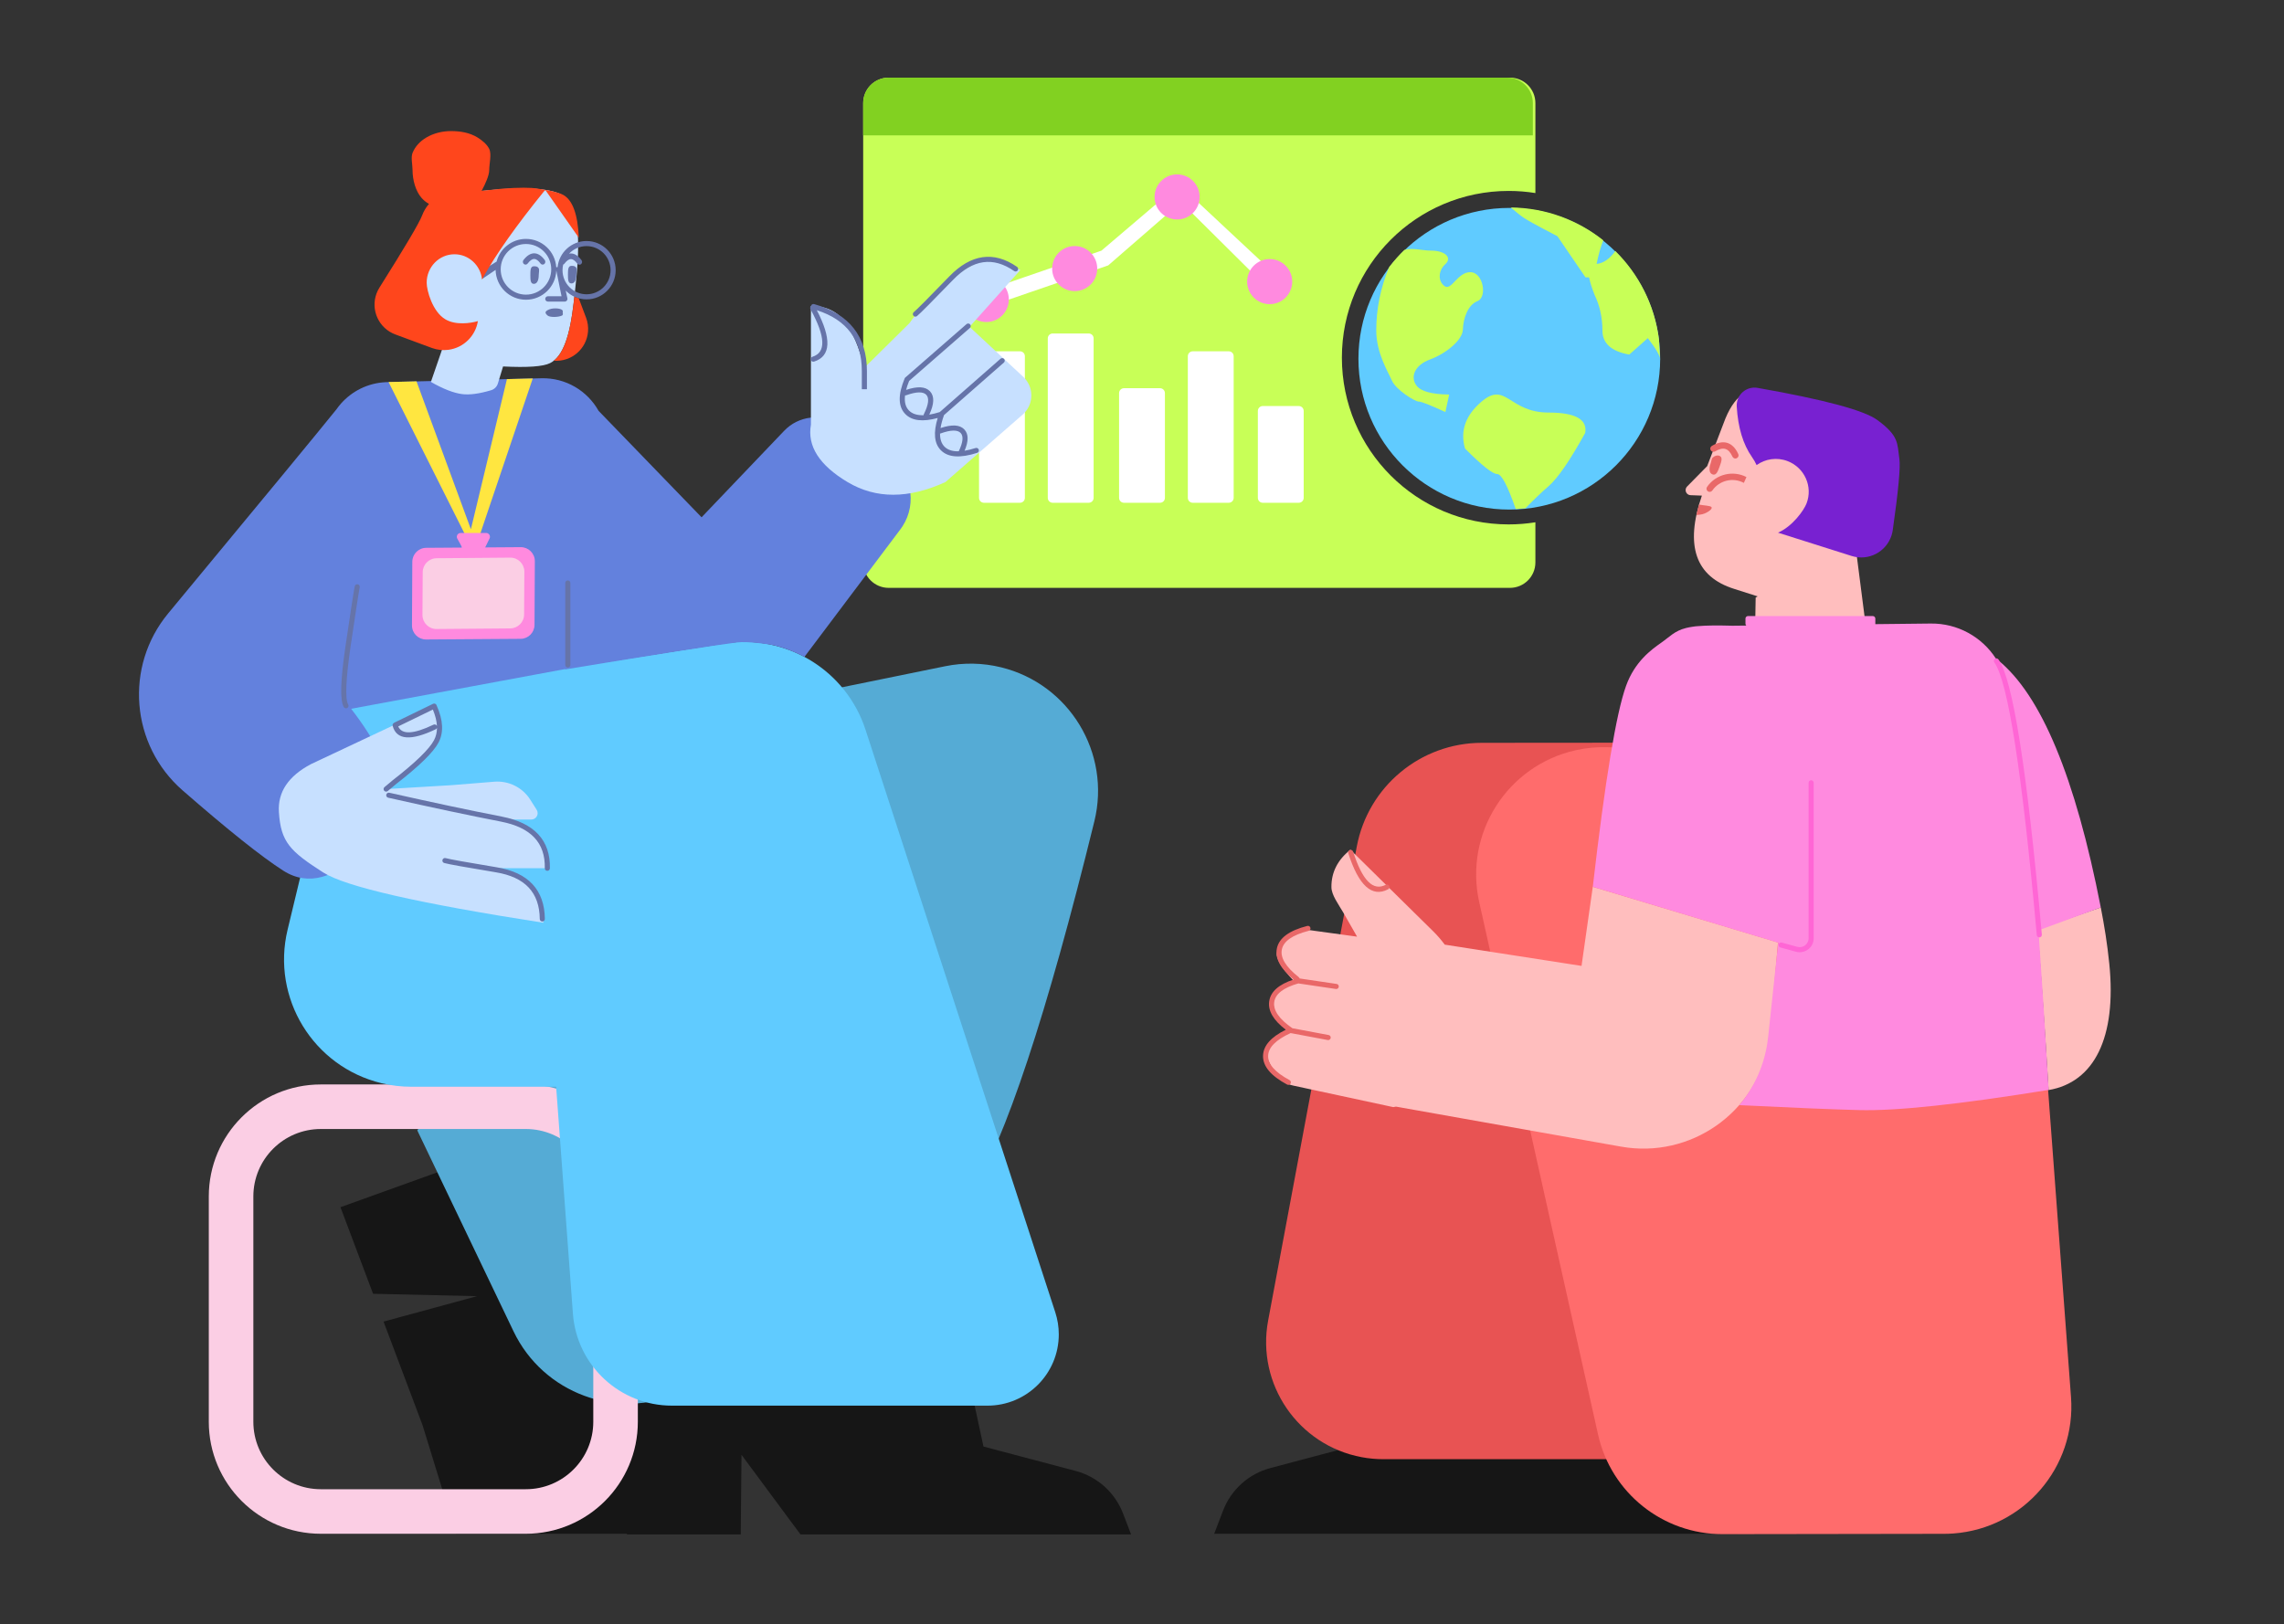 <?xml version="1.0" encoding="UTF-8"?>
<svg width="1794px" height="1276px" viewBox="0 0 1794 1276" version="1.1" xmlns="http://www.w3.org/2000/svg" xmlns:xlink="http://www.w3.org/1999/xlink">
    <rect x="0" y="0" width="1794" height="1276" fill="#333333" stroke="none"/>
    <!-- Generator: Sketch 56.1 (81669) - https://sketch.com -->
    <title>Eco Education</title>
    <desc>Created with Sketch.</desc>
    <g id="Eco-Education" stroke="none" stroke-width="1" fill="none" fill-rule="evenodd">
        <path d="M492.418,1144.255 L492.418,1034 L750.418,1034.22 L772.477,1136.475 L844.84,1155.619 C861.927,1160.139 875.8,1172.595 882.128,1189.098 L888.418,1205.5 L766.902,1205.5 L628.738,1205.5 L582.418,1142.961 L581.824,1205.5 L492.418,1205.5 L492.418,1205 L358.123,1205 L331.854,1119.537 L301.266,1038.313 L374.691,1018.33 L293.034,1016.454 L267.418,948.432 L346.417,920 L416.17,1002.812 L492.418,1144.255 Z M1344.087,1027 L1364.709,1205 L1271.915,1205 L1220.541,1205 L1079.827,1205 L953.709,1205 L960.641,1186.869 C966.954,1170.355 980.821,1157.883 997.909,1153.35 L1074.042,1133.15 L1079.3,1027 L1344.087,1027 Z" id="Combined-Shape" fill="#161616"></path>
        <path d="M742.481,523.408 L559.091,560.82 L327.767,888.087 L403.349,1045.948 C426.712,1094.742 484.643,1116.11 534.094,1094.173 C655.9,1040.139 731.736,989.003 761.604,940.764 C789.703,895.383 822.364,796.871 859.586,645.229 C872.752,591.592 839.944,537.439 786.308,524.273 C771.943,520.747 756.974,520.452 742.481,523.408 Z" id="Mask-Copy" fill="#55ABD5"></path>
        <path d="M252,852 L413,852 C461.601,852 501,891.399 501,940 L501,1117 C501,1165.601 461.601,1205 413,1205 L252,1205 C203.399,1205 164,1165.601 164,1117 L164,940 C164,891.399 203.399,852 252,852 Z M252,887 C222.729,887 199,910.729 199,940 L199,1117 C199,1146.271 222.729,1170 252,1170 L413,1170 C442.271,1170 466,1146.271 466,1117 L466,940 C466,910.729 442.271,887 413,887 L252,887 Z" id="Rectangle" fill="#FBCEE4" fill-rule="nonzero"></path>
        <circle id="Mask" fill="#60CBFF" cx="1185.5" cy="281.852" r="118.5"></circle>
        <path d="M268.72,552.524 L225.9,730.403 C212.974,784.097 246.024,838.104 299.718,851.03 C307.383,852.875 315.239,853.807 323.123,853.807 L436.821,853.807 L450.003,1032.093 C453.014,1072.828 486.943,1104.341 527.79,1104.341 L775.636,1104.341 C806.564,1104.341 831.636,1079.269 831.636,1048.341 C831.636,1042.453 830.708,1036.601 828.884,1031.001 L679.846,573.34 C664.645,526.661 617.809,497.919 569.307,505.506 L268.72,552.524 Z" id="Mask-Copy-2" fill="#60CBFF"></path>
        <path d="M1206,151.674 C1199.163,150.573 1192.148,150 1185,150 C1112.651,150 1054,208.651 1054,281 C1054,353.349 1112.651,412 1185,412 C1192.148,412 1199.163,411.427 1206,410.326 L1206,441.85 C1206,452.896 1197.046,461.85 1186,461.85 L698,461.85 C686.954,461.85 678,452.896 678,441.85 L678,81 C678,69.954 686.954,61 698,61 L1186,61 C1197.046,61 1206,69.954 1206,81 L1206,151.674 Z M1091.121,209.831 C1094.767,205.037 1098.77,200.529 1103.091,196.347 C1109.591,194.427 1117.071,196.895 1123.941,196.895 C1135.261,196.895 1140.786,202.514 1135.294,207.472 C1129.801,212.431 1129.172,220.705 1134.599,224.752 C1140.025,228.798 1144.731,213.825 1154.863,213.825 C1164.995,213.825 1168.414,233.394 1160.53,236.55 C1152.646,239.706 1149.293,250.584 1149.022,258.992 C1148.751,267.399 1135.294,278.03 1123.233,282.418 C1111.172,286.807 1107.497,296.153 1112.62,302.945 C1116.036,307.474 1124.589,309.814 1138.28,309.967 L1135.294,323.719 C1123.46,318.246 1116.499,315.51 1114.41,315.51 C1111.277,315.51 1096.478,306.186 1093.385,299.17 C1090.292,292.154 1081,277.351 1081,259.667 C1081,242.788 1084.285,226.321 1091.121,209.831 Z M1186.652,163.005 C1214.123,163.267 1239.36,172.877 1259.333,188.807 C1257.395,193.533 1255.64,199.718 1254.067,207.362 C1259.431,206.819 1264.337,203.434 1268.787,197.206 C1287.173,215.374 1299.645,239.513 1303.057,266.477 C1303.638,277.673 1303.951,283.06 1303.995,282.637 C1303.996,282.519 1303.997,282.401 1303.997,282.283 C1303.895,279.49 1300.666,273.943 1294.31,265.641 L1279.732,278.567 C1265.678,276.072 1258.651,269.772 1258.651,259.667 C1258.651,249.563 1256.607,240.249 1252.519,231.726 C1250.312,226.157 1248.863,221.545 1248.174,217.892 L1245.345,217.892 C1245.345,217.892 1223.299,185.571 1223.299,185.571 C1223.299,185.571 1202.859,175.063 1197.319,171.404 C1194.622,169.622 1191.067,166.823 1186.652,163.005 Z M1198.15,399.333 C1195.638,399.599 1193.103,399.787 1190.547,399.894 C1184.19,381.6 1179.364,372.453 1176.069,372.453 C1172.461,372.453 1164.014,365.769 1150.726,352.4 C1146.729,338.541 1151.093,326.219 1163.817,315.435 C1182.903,299.258 1185.028,324.126 1216.408,324.126 C1237.328,324.126 1246.905,329.441 1245.138,340.072 C1233.23,361.659 1223.653,375.604 1216.408,381.905 C1210.779,386.801 1204.693,392.61 1198.15,399.333 Z" id="Combined-Shape" fill="#C8FF57"></path>
        <path d="M678,81.002 C678,69.955 686.964,61 697.997,61 L1184.003,61 C1195.047,61 1204,69.958 1204,81.002 L1204,106.34 L678,106.34 L678,81.002 Z" id="Top-bar-Copy" fill="#82D121"></path>
        <path d="M865.31,158.782 L794.069,229.516 L789,217.814 L866.889,145 L927.879,196.928 L1024,230.01 L1019.868,242 L922.545,208.505 L865.31,158.782 Z M769,322.847 C769,320.722 770.712,319 772.853,319 L801.147,319 C803.275,319 805,320.73 805,322.847 L805,391.153 C805,393.278 803.288,395 801.147,395 L772.853,395 C770.725,395 769,393.27 769,391.153 L769,322.847 Z M824,279.841 C824,277.72 825.712,276 827.853,276 L856.147,276 C858.275,276 860,277.728 860,279.841 L860,391.159 C860,393.28 858.288,395 856.147,395 L827.853,395 C825.725,395 824,393.272 824,391.159 L824,279.841 Z M878,308.838 C878,306.719 879.712,305 881.853,305 L910.147,305 C912.275,305 914,306.718 914,308.838 L914,391.162 C914,393.281 912.288,395 910.147,395 L881.853,395 C879.725,395 878,393.282 878,391.162 L878,308.838 Z M934,265.837 C934,263.718 935.712,262 937.853,262 L966.147,262 C968.275,262 970,263.73 970,265.837 L970,391.163 C970,393.282 968.288,395 966.147,395 L937.853,395 C935.725,395 934,393.27 934,391.163 L934,265.837 Z M988,279.841 C988,277.72 989.712,276 991.853,276 L1020.147,276 C1022.275,276 1024,277.728 1024,279.841 L1024,391.159 C1024,393.28 1022.288,395 1020.147,395 L991.853,395 C989.725,395 988,393.272 988,391.159 L988,279.841 Z" id="Combined-Shape" fill="#FFFFFF" transform="translate(896.5, 270) scale(-1, 1) translate(-896.5, -270) "></path>
        <path d="M774.702,253.004 C764.925,253.004 757,245.071 757,235.286 C757,225.5 764.925,217.568 774.702,217.568 C784.478,217.568 792.404,225.5 792.404,235.286 C792.404,245.071 784.478,253.004 774.702,253.004 Z M844.125,228.723 C834.349,228.723 826.424,220.79 826.424,211.005 C826.424,201.22 834.349,193.287 844.125,193.287 C853.902,193.287 861.827,201.22 861.827,211.005 C861.827,220.79 853.902,228.723 844.125,228.723 Z M924.569,172.436 C914.792,172.436 906.867,164.503 906.867,154.718 C906.867,144.933 914.792,137 924.569,137 C934.345,137 942.27,144.933 942.27,154.718 C942.27,164.503 934.345,172.436 924.569,172.436 Z M997.298,238.967 C987.522,238.967 979.596,231.034 979.596,221.249 C979.596,211.464 987.522,203.531 997.298,203.531 C1007.075,203.531 1015,211.464 1015,221.249 C1015,231.034 1007.075,238.967 997.298,238.967 Z" id="Oval" fill="#FF8ADF"></path>
        <path d="M275.824,556.848 C295.703,582.686 305.697,603.736 305.806,619.996 C305.996,648.263 263.12,710.083 222.488,684.029 C205.429,673.091 179.077,652.074 143.434,620.979 C102.568,585.327 97.568,523.599 132.162,481.834 C207.821,390.494 251.872,337.06 264.315,321.532 C265.354,320.049 266.473,318.625 267.664,317.265 C268.021,316.779 268.084,316.645 267.854,316.862 C267.791,316.922 267.757,317.024 267.751,317.166 C276.359,307.39 288.756,300.966 302.793,300.268 C303.204,300.247 303.616,300.232 304.027,300.222 L425.253,297.185 C444.445,296.705 461.381,307.103 470.154,322.762 L551.059,406.408 L615.948,338.438 C627.255,326.594 645.397,324.492 659.113,333.436 L697.163,358.25 C715.668,370.317 720.886,395.1 708.819,413.605 C708.331,414.353 707.818,415.085 707.281,415.8 L631.834,516.105 C627.842,513.949 623.569,512.031 619.016,510.353 C612.186,507.836 607.342,506.868 606.9,506.763 C605.871,506.517 587.78,503.583 578.663,504.743 C560.082,507.106 515.194,514.156 444,525.893 L443.758,525.664 L275.824,556.848 Z" id="Combined-Shape" fill="#6381DD"></path>
        <polygon id="Path-209" fill="#FFE640" transform="translate(356.268, 362.231) rotate(5) translate(-356.268, -362.231) " points="299.97 304.828 378.469 432.293 412.565 292.168 392.416 294.433 374.485 414.433 321.798 302.384"></polygon>
        <path d="M395.142,287.908 L391.082,301.254 C390.301,303.823 388.283,305.829 385.709,306.594 C376.373,309.371 368.785,310.38 362.944,309.621 C356.261,308.753 348.098,305.566 338.456,300.061 L351.313,262.741 C341.784,252.649 335.757,244.525 333.231,238.369 C328.427,226.663 339.311,207.763 338.187,199.953 C335.563,181.711 340.002,166.254 351.505,153.58 C405.29,145.319 436.637,146.23 445.546,156.315 C458.91,171.441 453.359,213.682 450.532,238.369 C447.706,263.055 442.511,280.004 432.055,285.281 C426.679,287.993 414.375,288.869 395.142,287.908 Z M761.536,256.786 L803.708,296.041 C804.212,296.51 804.691,297.004 805.143,297.523 C812.41,305.842 811.557,318.476 803.239,325.743 L742.562,378.746 C713.541,392.008 687.931,392.008 665.73,378.746 C643.529,365.484 633.936,350.447 636.951,333.633 L636.951,240.378 C648.113,240.28 656.837,244.197 663.122,252.129 C669.407,260.062 674.68,272.318 678.942,288.898 L714.426,253.808 C719.833,245.751 730.567,234.225 746.628,219.229 C760.356,209.42 770.307,204.119 776.48,203.326 C782.654,202.534 790.965,205.491 801.414,212.197 L761.536,256.786 Z M253.87,685.449 C227.764,668.736 220.564,661.542 219.066,637.985 C218.067,622.28 226.487,609.718 244.327,600.298 L341.015,554.778 C345.82,565.321 345.787,575.247 340.915,584.557 C336.042,593.867 323.5,605.658 303.288,619.93 L353.367,616.944 C354.076,616.902 354.784,616.852 355.491,616.795 L388.212,614.144 C399.532,613.227 410.428,618.66 416.507,628.253 L421.528,636.177 C422.035,636.978 422.304,637.906 422.304,638.854 C422.304,641.615 420.066,643.854 417.304,643.854 L401.766,643.854 C413.767,649.93 421.313,654.922 424.403,658.828 C428.107,663.51 430.197,671.275 430.674,682.122 L381.504,682.122 C401.787,684.981 414.646,691.18 420.081,700.718 C425.516,710.257 427.727,718.332 426.715,724.945 C328.89,709.756 271.275,696.591 253.87,685.449 Z" id="Combined-Shape" fill="#C7E0FF"></path>
        <path d="M436.915,209.912 L437.954,209.912 C439.137,198.367 448.873,189.36 460.71,189.36 C473.345,189.36 483.587,199.624 483.587,212.282 C483.587,224.94 473.345,235.203 460.71,235.203 C454.298,235.203 448.502,232.56 444.349,228.302 C444.757,230.072 445.199,232.111 445.674,234.419 C445.941,235.716 444.951,236.931 443.627,236.931 L430.359,236.931 C429.205,236.931 428.269,235.995 428.269,234.84 C428.269,233.686 429.205,232.75 430.359,232.75 L441.063,232.75 C439.414,224.718 438.045,217.96 436.957,212.476 C436.492,225.262 426.001,235.485 413.125,235.485 C400.102,235.485 389.518,225.026 389.281,212.035 L378.676,219.214 C378.974,217.723 378.974,216.564 378.676,215.739 C378.391,214.948 378.083,214.093 377.753,213.173 L390.054,205.518 C392.735,195.263 402.048,187.696 413.125,187.696 C425.734,187.696 436.056,197.5 436.915,209.912 Z M442.346,207.883 C442.011,209.295 441.833,210.768 441.833,212.282 C441.833,222.733 450.285,231.203 460.71,231.203 C471.134,231.203 479.587,222.733 479.587,212.282 C479.587,201.831 471.134,193.36 460.71,193.36 C455.311,193.36 450.441,195.632 447.001,199.275 C450.336,198.58 453.691,200.29 456.763,204.409 C457.481,205.372 457.324,206.767 456.412,207.525 C455.501,208.284 454.18,208.118 453.462,207.155 C449.888,202.361 447.005,202.361 443.299,207.181 C443.04,207.518 442.708,207.753 442.346,207.883 Z M430.21,247.96 C427.605,245.782 427.947,244.495 431.478,243.044 C435.008,241.593 442.754,242.162 442.034,244.954 C441.782,245.931 442.788,247.291 441.253,247.987 C438.331,249.311 431.918,249.389 430.21,247.96 Z M414.426,207.08 C413.695,208.032 412.372,208.176 411.471,207.404 C410.571,206.631 410.434,205.233 411.165,204.282 C416.559,197.266 422.639,197.266 427.89,204.308 C428.608,205.271 428.451,206.666 427.539,207.424 C426.628,208.183 425.307,208.017 424.589,207.054 C421.015,202.26 418.132,202.26 414.426,207.08 Z M448.852,222.678 C446.175,222.678 446.101,219.586 446.101,215.773 C446.101,211.96 446.175,208.868 448.852,208.868 C450.408,208.868 451.793,208.901 452.68,210.524 C453.319,211.693 452.68,214.176 452.68,215.773 C452.68,219.586 451.529,222.678 448.852,222.678 Z M419.327,223.012 C416.65,223.012 416.577,219.921 416.577,216.107 C416.577,212.294 416.65,209.203 419.327,209.203 C420.883,209.203 422.268,209.235 423.155,210.858 C423.794,212.028 423.155,214.51 423.155,216.107 C423.155,219.921 422.004,223.012 419.327,223.012 Z M413.125,231.485 C424.086,231.485 432.973,222.579 432.973,211.59 C432.973,200.602 424.086,191.696 413.125,191.696 C402.165,191.696 393.277,200.602 393.277,211.59 C393.277,222.579 402.165,231.485 413.125,231.485 Z M738.134,323.745 L785.874,281.847 C786.704,281.119 787.968,281.201 788.696,282.031 C789.425,282.861 789.342,284.125 788.512,284.854 L741.498,326.115 C741.484,326.166 741.468,326.217 741.45,326.268 C740.12,329.983 739.228,333.329 738.76,336.312 C747.598,333.345 753.888,333.583 757.499,337.455 C760.879,341.08 760.802,346.672 757.646,354.119 C760.257,353.701 763.134,352.991 766.28,351.983 C767.332,351.646 768.457,352.226 768.794,353.278 C769.131,354.33 768.552,355.456 767.5,355.793 C754.151,360.068 744.548,359.463 738.891,353.605 C733.741,348.273 733.051,339.82 736.534,328.385 C724.797,331.587 716.243,330.634 711.029,325.234 C705.332,319.335 705.328,309.922 710.609,297.232 C710.781,296.818 711.075,296.493 711.433,296.281 L759.168,254.649 C760,253.923 761.263,254.009 761.989,254.842 C762.715,255.674 762.629,256.937 761.797,257.663 L714.097,299.265 C713.064,301.798 712.27,304.152 711.711,306.328 C720.575,303.344 726.881,303.575 730.499,307.455 C734.123,311.341 733.774,317.487 729.916,325.756 C732.414,325.352 735.152,324.683 738.134,323.745 Z M738.375,340.639 C738.321,345.061 739.471,348.447 741.768,350.827 C744.274,353.422 748.024,354.692 753.055,354.565 C756.507,347.37 756.85,342.624 754.573,340.183 C752.19,337.627 746.979,337.58 738.789,340.538 C738.652,340.587 738.513,340.621 738.375,340.639 Z M725.477,326.207 C725.477,325.908 725.545,325.604 725.687,325.318 C729.481,317.7 729.928,312.708 727.573,310.183 C725.19,307.627 719.979,307.58 711.789,310.538 C711.487,310.647 711.176,310.679 710.878,310.644 C710.251,315.826 711.29,319.746 713.906,322.456 C716.463,325.103 720.307,326.379 725.477,326.207 Z M641.585,243.724 C653.189,265.999 652.816,279.831 639.407,284.089 C638.354,284.423 637.229,283.84 636.895,282.788 C636.561,281.735 637.143,280.61 638.196,280.276 C648.777,276.917 648.648,264.886 636.614,242.91 C636.174,242.106 636.344,241.132 636.968,240.521 C636.98,240.451 636.995,240.38 637.015,240.31 C637.311,239.246 638.413,238.623 639.478,238.919 C666.996,246.574 680.942,264.247 680.942,291.535 L680.942,305.809 L676.942,305.809 L676.942,294.043 L680.942,294.043 L680.942,305.809 C680.942,305.809 680.942,305.809 676.942,305.809 L676.942,294.045 C676.942,294.043 676.942,294.043 680.942,294.043 L680.942,303.496 C680.942,304.6 680.046,305.496 678.942,305.496 C677.837,305.496 676.942,304.6 676.942,303.496 L676.942,291.535 C676.942,267.142 665.266,251.323 641.585,243.724 Z M798.862,209.654 C799.77,210.283 799.996,211.529 799.366,212.437 C798.737,213.345 797.491,213.571 796.583,212.942 C780.014,201.46 764.232,203.707 748.566,219.893 C732.143,236.861 722.791,246.264 720.273,248.325 C719.418,249.025 718.158,248.899 717.458,248.044 C716.759,247.19 716.884,245.93 717.739,245.23 C720.072,243.32 729.468,233.873 745.692,217.111 C762.671,199.568 780.619,197.012 798.862,209.654 Z M343.242,571.824 C343.07,572.298 342.719,572.709 342.228,572.944 C323.116,582.121 311.403,581.594 308.42,570.256 C308.219,569.49 308.489,568.712 309.052,568.228 C309.217,568.048 309.418,567.896 309.651,567.782 L340.157,552.938 C341.15,552.454 342.347,552.868 342.831,553.861 C342.893,553.989 342.94,554.12 342.973,554.252 C348.078,565.676 348.637,575.403 344.486,583.316 C340.446,591.018 329.268,601.906 310.914,616.146 L304.573,621.462 C303.727,622.172 302.466,622.061 301.756,621.215 C301.046,620.368 301.157,619.107 302.003,618.397 L308.403,613.033 C326.376,599.086 337.255,588.49 340.944,581.458 C342.453,578.581 343.224,575.372 343.242,571.824 Z M343.209,570.374 C343.012,566.467 341.948,562.167 340.001,557.462 L312.789,570.704 C315.588,577.191 324.462,577.037 340.497,569.338 C341.493,568.86 342.687,569.28 343.165,570.276 C343.181,570.308 343.196,570.341 343.209,570.374 Z M427.968,721.963 C427.98,723.067 427.095,723.972 425.99,723.984 C424.886,723.996 423.981,723.111 423.969,722.006 C423.743,701.214 412.45,689.13 389.546,685.334 C365.578,681.361 352.142,678.946 348.923,678.022 C347.862,677.717 347.248,676.609 347.553,675.548 C347.858,674.486 348.966,673.872 350.027,674.177 C353.017,675.036 366.514,677.462 390.2,681.387 C414.951,685.489 427.721,699.154 427.968,721.963 Z M431.918,682.2 C431.892,683.304 430.976,684.179 429.872,684.153 C428.768,684.127 427.893,683.211 427.919,682.107 C428.382,662.174 417.089,650.092 393.44,645.493 C368.868,640.715 339.36,634.457 304.915,626.719 C303.837,626.476 303.16,625.406 303.402,624.329 C303.644,623.251 304.714,622.574 305.792,622.816 C340.202,630.547 369.673,636.797 394.203,641.567 C419.657,646.516 432.429,660.182 431.918,682.2 Z M448,522.42 C448,523.524 447.105,524.42 446,524.42 C444.895,524.42 444,523.524 444,522.42 L444,458 C444,456.895 444.895,456 446,456 C447.105,456 448,456.895 448,458 L448,522.42 Z M273.471,553.448 C274.044,554.392 273.743,555.622 272.799,556.196 C271.855,556.769 270.625,556.468 270.052,555.524 C266.86,550.266 267.432,534.38 271.487,506.864 C275.46,479.907 277.832,464.531 278.627,460.604 C278.847,459.521 279.902,458.821 280.984,459.04 C282.067,459.259 282.767,460.315 282.548,461.397 C281.774,465.218 279.399,480.612 275.444,507.447 C271.572,533.723 271.008,549.391 273.471,553.448 Z" id="Combined-Shape" fill="#6674A9" fill-rule="nonzero"></path>
        <path d="M451.14,233.1 C451.56,233.282 451.991,233.47 452.434,233.661 L454.587,234.34 L460.35,249.662 C461.652,253.123 462.17,256.829 461.866,260.515 C460.736,274.244 448.715,284.466 434.993,283.387 C443.511,276.592 447.984,260.625 450.532,238.369 C450.725,236.689 450.93,234.928 451.14,233.1 Z M378.661,219.613 C377.447,208.447 368.198,199.765 356.968,199.765 C344.913,199.765 335.14,209.772 335.14,222.116 C335.14,228.159 339.69,244.98 349.913,250.927 C358.075,255.676 369.596,253.958 375.371,252.275 C373.531,263.776 364.352,273.204 352.215,274.827 C347.83,275.413 343.369,274.917 339.221,273.38 L310.503,262.745 C297.556,257.95 290.947,243.566 295.742,230.618 C296.344,228.995 297.112,227.438 298.035,225.973 C318.147,194.057 329.324,175.146 331.564,169.242 C332.874,165.788 334.673,162.778 336.96,160.211 C334.781,158.976 332.811,157.415 331.123,155.482 C326.413,150.086 324.033,141.343 324.033,133.565 C324.033,129.491 322.609,123.713 324.033,120.158 C326.121,114.948 330.063,110.865 334.956,107.99 C340.56,104.696 347.412,102.988 354.151,102.988 C361.714,102.988 368.843,104.199 375.054,107.99 C378.558,110.128 382.493,113.356 384.27,116.989 C386.271,121.081 384.27,128.687 384.27,133.565 C384.27,137.839 381.18,144.617 378.307,149.909 L394.899,148.187 C407.641,147.254 416.784,147.254 422.33,148.187 C424.999,148.636 427.059,148.988 428.509,149.242 L428.507,149.243 C431.492,149.65 434.572,150.34 437.749,151.311 C438.943,151.677 441.061,152.383 442.384,153.109 C449.75,157.151 453.832,168.371 454.628,186.769 L428.399,149.339 L427.316,150.303 C405.417,177.34 389.524,199.81 379.638,217.714 C379.293,218.338 378.968,218.971 378.661,219.613 Z" id="Combined-Shape" fill="#FF461C"></path>
        <path d="M1086.503,1146.409 L1288.924,1146.409 L1376.213,702.813 C1386.876,648.624 1351.591,596.05 1297.402,585.387 C1291.016,584.131 1284.523,583.501 1278.015,583.506 L1163.891,583.596 C1115.78,583.635 1074.515,617.927 1065.674,665.219 L996.07,1037.501 C986.733,1087.446 1019.651,1135.504 1069.596,1144.842 C1075.171,1145.885 1080.831,1146.409 1086.503,1146.409 Z" id="Path-177" fill="#E85353"></path>
        <path d="M362.797,430.198 C362.769,430.17 362.755,430.14 362.755,430.109 C362.755,429.615 361.578,427.318 359.225,423.218 C358.4,421.781 358.897,419.947 360.334,419.123 C360.788,418.862 361.303,418.724 361.827,418.724 L381.829,418.724 C383.486,418.724 384.829,420.068 384.829,421.724 C384.829,422.181 384.725,422.632 384.524,423.042 L381.087,430.071 L409.014,429.877 C415.089,429.834 420.048,434.725 420.091,440.8 C420.091,440.844 420.091,440.888 420.091,440.932 L419.84,490.948 C419.81,496.972 414.94,501.851 408.917,501.893 L334.676,502.409 C328.601,502.452 323.642,497.561 323.6,491.486 C323.599,491.442 323.599,491.398 323.599,491.355 L323.85,441.338 C323.881,435.314 328.75,430.435 334.774,430.393 L362.797,430.198 Z" id="Combined-Shape" fill="#FF8ADF"></path>
        <path d="M340.643,441.206 L398.218,435.692 C404.265,435.113 409.637,439.546 410.217,445.593 C410.221,445.644 410.226,445.696 410.23,445.747 L412.962,479.235 C413.452,485.23 409.035,490.506 403.048,491.08 L345.472,496.594 C339.425,497.173 334.053,492.741 333.474,486.693 C333.469,486.642 333.464,486.59 333.46,486.539 L330.728,453.051 C330.239,447.056 334.655,441.78 340.643,441.206 Z" id="Rectangle" fill="#FBCEE4" fill-rule="nonzero" transform="translate(371.845, 466.143) rotate(5) translate(-371.845, -466.143) "></path>
        <path d="M1589.435,598 L1626.705,1097.603 C1630.814,1152.679 1589.497,1200.657 1534.422,1204.765 C1531.994,1204.946 1529.561,1205.039 1527.127,1205.042 L1352.97,1205.293 C1306.08,1205.361 1265.44,1172.839 1255.227,1127.075 L1161.876,708.781 C1149.847,654.878 1183.792,601.43 1237.694,589.4 C1245.938,587.56 1254.382,586.773 1262.824,587.055 L1589.435,598 Z" id="Mask" fill="#FF6C6C"></path>
        <path d="M1356.13,409.498 C1351.809,385.919 1349.641,368.637 1349.626,357.65 C1349.599,338.148 1362.073,324.615 1387.046,317.049 C1421.61,317.49 1443.707,317.542 1453.337,317.207 C1470.134,316.622 1479.106,328.091 1480.253,351.613 L1482.716,387.38 L1493.117,407.337 C1494.138,409.296 1493.378,411.712 1491.418,412.733 C1490.535,413.193 1489.512,413.307 1488.549,413.053 L1479.921,410.775 C1481.376,452.318 1466.121,473.205 1434.155,473.438 C1427.233,473.489 1420.808,473.563 1414.881,473.662 L1416.108,475.002 L1408.966,499.911 L1323.214,479.159 L1355.168,408.447 L1356.13,409.498 Z M1085.698,628.566 L1128.06,659.519 C1114.991,693.438 1099.437,733.346 1082.969,777.782 C1050.428,761.485 1043.861,722.662 1066.294,669.096 C1072.383,654.556 1079.005,641.117 1085.698,628.566 Z M1569.928,807.188 C1573.577,804.465 1577.456,802.021 1581.538,799.889 L1662.607,757.533 C1669.879,768.112 1671.759,778.946 1668.246,790.034 C1666.376,795.936 1659.172,801.117 1653.316,806.548 C1649.886,809.728 1644.655,814.65 1637.622,821.313 L1679.18,828.037 C1679.925,828.158 1680.632,828.445 1681.25,828.878 C1690.119,835.09 1694.403,842.641 1694.1,851.533 C1693.949,855.971 1687.657,861.781 1675.223,868.965 C1683.374,877.585 1687.194,883.212 1686.683,885.848 C1685.977,889.479 1684.095,895.087 1679.493,899.311 C1677.444,901.192 1673.244,903.585 1666.894,906.49 C1675.595,917.225 1679.592,924.776 1678.886,929.143 C1678.341,932.514 1674.442,937.146 1667.188,943.041 C1662.768,946.633 1657.127,948.371 1651.452,947.889 L1571.258,941.077 C1570.614,940.748 1569.979,940.416 1569.35,940.083 L1391.072,918.451 C1336.246,911.798 1297.194,861.96 1303.846,807.133 C1304.207,804.164 1304.7,801.213 1305.325,798.289 L1320.12,729.027 L1472.01,729.727 L1462.291,791.736 L1569.928,807.188 Z" id="Combined-Shape" fill="#FFBEBE" transform="translate(1373.607, 632.508) scale(-1, 1) rotate(-17) translate(-1373.607, -632.508) "></path>
        <path d="M1334.546,396.421 C1335.806,396.628 1336.73,396.771 1337.319,396.85 C1341.705,397.444 1344.892,397.581 1344.451,399.231 C1344.074,400.637 1341.149,402.821 1337.346,403.942 C1336.385,404.225 1334.758,404.444 1332.463,404.6 C1332.952,402.507 1333.33,400.935 1333.598,399.883 C1333.866,398.831 1334.182,397.677 1334.546,396.421 Z M1369.74,379.366 C1361.238,374.837 1350.542,377.312 1344.945,385.379 C1344.158,386.513 1342.6,386.795 1341.466,386.007 C1340.332,385.22 1340.05,383.663 1340.837,382.528 C1347.824,372.459 1361.114,369.303 1371.777,374.789 C1371.344,375.627 1370.953,376.497 1370.608,377.397 C1370.373,378.008 1370.08,378.667 1369.74,379.366 Z M1015.122,807.823 L1043.602,813.17 C1044.687,813.374 1045.402,814.419 1045.198,815.505 C1044.995,816.59 1043.949,817.305 1042.864,817.101 L1014.581,811.792 C1014.286,811.81 1013.985,811.763 1013.702,811.646 C1002.047,817.003 996.298,822.967 996.073,829.401 C995.846,835.925 1001.32,842.356 1012.903,848.576 C1013.876,849.098 1014.241,850.311 1013.719,851.284 C1013.196,852.257 1011.984,852.622 1011.01,852.1 C998.23,845.237 991.783,837.663 992.076,829.262 C992.349,821.432 998.413,814.72 1009.945,809.007 C1000.293,801.635 995.843,794.22 996.898,786.71 C997.975,779.042 1004.481,773.374 1016.081,769.573 C1005.785,761.049 1001.287,752.886 1002.953,745.047 C1004.7,736.825 1012.789,731.027 1026.852,727.441 C1027.922,727.168 1029.011,727.815 1029.284,728.885 C1029.557,729.955 1028.911,731.044 1027.84,731.317 C1015.092,734.568 1008.223,739.492 1006.865,745.878 C1005.508,752.264 1009.782,759.547 1020.109,767.684 C1020.437,767.942 1020.662,768.283 1020.779,768.653 C1020.847,768.682 1020.913,768.716 1020.978,768.752 L1049.866,773.029 C1050.959,773.19 1051.713,774.207 1051.552,775.3 C1051.39,776.393 1050.373,777.147 1049.28,776.986 L1019.788,772.62 C1007.919,776.015 1001.746,780.952 1000.859,787.266 C999.961,793.656 1004.582,800.531 1015.122,807.823 Z M1347.129,354.633 C1345.94,355.335 1344.407,354.941 1343.705,353.753 C1343.002,352.564 1343.397,351.031 1344.585,350.328 C1353.631,344.983 1361.024,347.244 1365.345,356.705 C1365.918,357.961 1365.365,359.444 1364.109,360.017 C1362.853,360.591 1361.37,360.038 1360.797,358.782 C1357.716,352.038 1353.633,350.79 1347.129,354.633 Z M1062.845,669.118 C1070.192,692.141 1078.677,700.257 1088.427,695.134 C1089.405,694.62 1090.614,694.996 1091.128,695.974 C1091.642,696.952 1091.265,698.161 1090.288,698.675 C1077.491,705.399 1067.031,695.395 1059.034,670.334 C1058.698,669.282 1059.279,668.156 1060.331,667.821 C1061.384,667.485 1062.509,668.066 1062.845,669.118 Z M1345.134,372.72 C1342.281,371.682 1342.248,367.958 1343.72,363.914 C1344.336,362.221 1344.222,360.414 1345.355,359.421 C1346.926,358.044 1348.805,357.474 1350.463,358.078 C1353.316,359.116 1352.201,362.423 1350.73,366.466 C1349.258,370.51 1347.987,373.759 1345.134,372.72 Z" id="Combined-Shape" fill="#E96868"></path>
        <path d="M1437.054,424.535 L1376.385,425.14 C1362.578,425.278 1351.274,414.197 1351.136,400.391 C1351.123,399.015 1351.223,397.639 1351.435,396.28 C1356.249,365.493 1360.032,347.164 1362.786,341.293 C1368.086,329.992 1368.257,324.089 1388.332,317.086 C1400.493,312.844 1432.921,313.962 1485.615,320.438 C1493.289,321.382 1498.746,328.368 1497.802,336.042 C1497.669,337.125 1497.41,338.19 1497.029,339.213 C1491.253,354.749 1483.567,366.24 1473.972,373.687 C1472.033,375.191 1470.259,376.857 1468.65,378.684 C1463.565,372.01 1455.299,367.943 1446.272,368.575 C1432.053,369.571 1421.327,381.847 1422.315,395.994 C1422.731,401.935 1427.729,416.69 1437.054,424.535 Z" id="Combined-Shape" fill="#7821D1" transform="translate(1424.522, 369.855) scale(-1, 1) rotate(-17) translate(-1424.522, -369.855) "></path>
        <path d="M1371.651,491.477 C1371.251,491.111 1371,490.585 1371,490 L1371,486 C1371,484.895 1371.895,484 1373,484 L1471,484 C1472.105,484 1473,484.895 1473,486 L1473,490 C1473,490.123 1472.989,490.243 1472.968,490.36 L1516.584,489.879 C1537.528,489.648 1556.6,500.292 1567.579,517.207 C1568.149,517.654 1568.721,518.109 1569.295,518.572 C1603.231,545.951 1630.162,610.732 1650.088,712.915 L1601.145,730.933 C1603.726,767.191 1606.394,808.974 1609.15,856.284 C1539.104,867.645 1489.431,872.931 1460.13,872.141 C1438.286,871.553 1406.977,870.259 1366.206,868.26 C1377.191,855.098 1384.933,838.935 1387.978,820.808 C1388.309,818.837 1388.581,816.856 1388.793,814.868 L1396.723,740.631 L1251.079,696.709 C1260.764,612.826 1269.486,560.169 1277.246,538.737 C1284.129,519.726 1297.075,510.392 1304.668,505.064 C1311.837,500.034 1315.247,495.692 1324.308,493.391 C1325.911,492.984 1327.692,492.643 1329.702,492.366 C1330.996,492.145 1332.314,491.997 1333.654,491.926 C1340.221,491.35 1348.895,491.267 1360.86,491.596 L1371.651,491.477 Z" id="Combined-Shape" fill="#FF8ADF"></path>
        <path d="M1398.471,744.382 C1397.406,744.09 1396.779,742.989 1397.071,741.924 C1397.364,740.859 1398.464,740.233 1399.529,740.525 L1411.744,743.877 C1415.472,744.9 1419.324,742.708 1420.347,738.979 C1420.513,738.376 1420.597,737.753 1420.597,737.127 L1420.597,615 C1420.597,613.895 1421.492,613 1422.597,613 C1423.701,613 1424.597,613.895 1424.597,615 L1424.597,737.127 C1424.597,738.11 1424.465,739.09 1424.205,740.038 C1422.597,745.897 1416.544,749.342 1410.686,747.735 L1398.471,744.382 Z M1603.797,734.282 C1603.895,735.382 1603.084,736.354 1601.983,736.453 C1600.883,736.552 1599.911,735.74 1599.813,734.64 C1588.341,606.805 1577.09,534.979 1566.48,520.438 C1565.829,519.545 1566.024,518.294 1566.917,517.643 C1567.809,516.992 1569.06,517.188 1569.711,518.08 C1580.989,533.536 1592.211,605.178 1603.797,734.282 Z" id="Combined-Shape" fill="#FF66D5"></path>
    </g>
</svg>